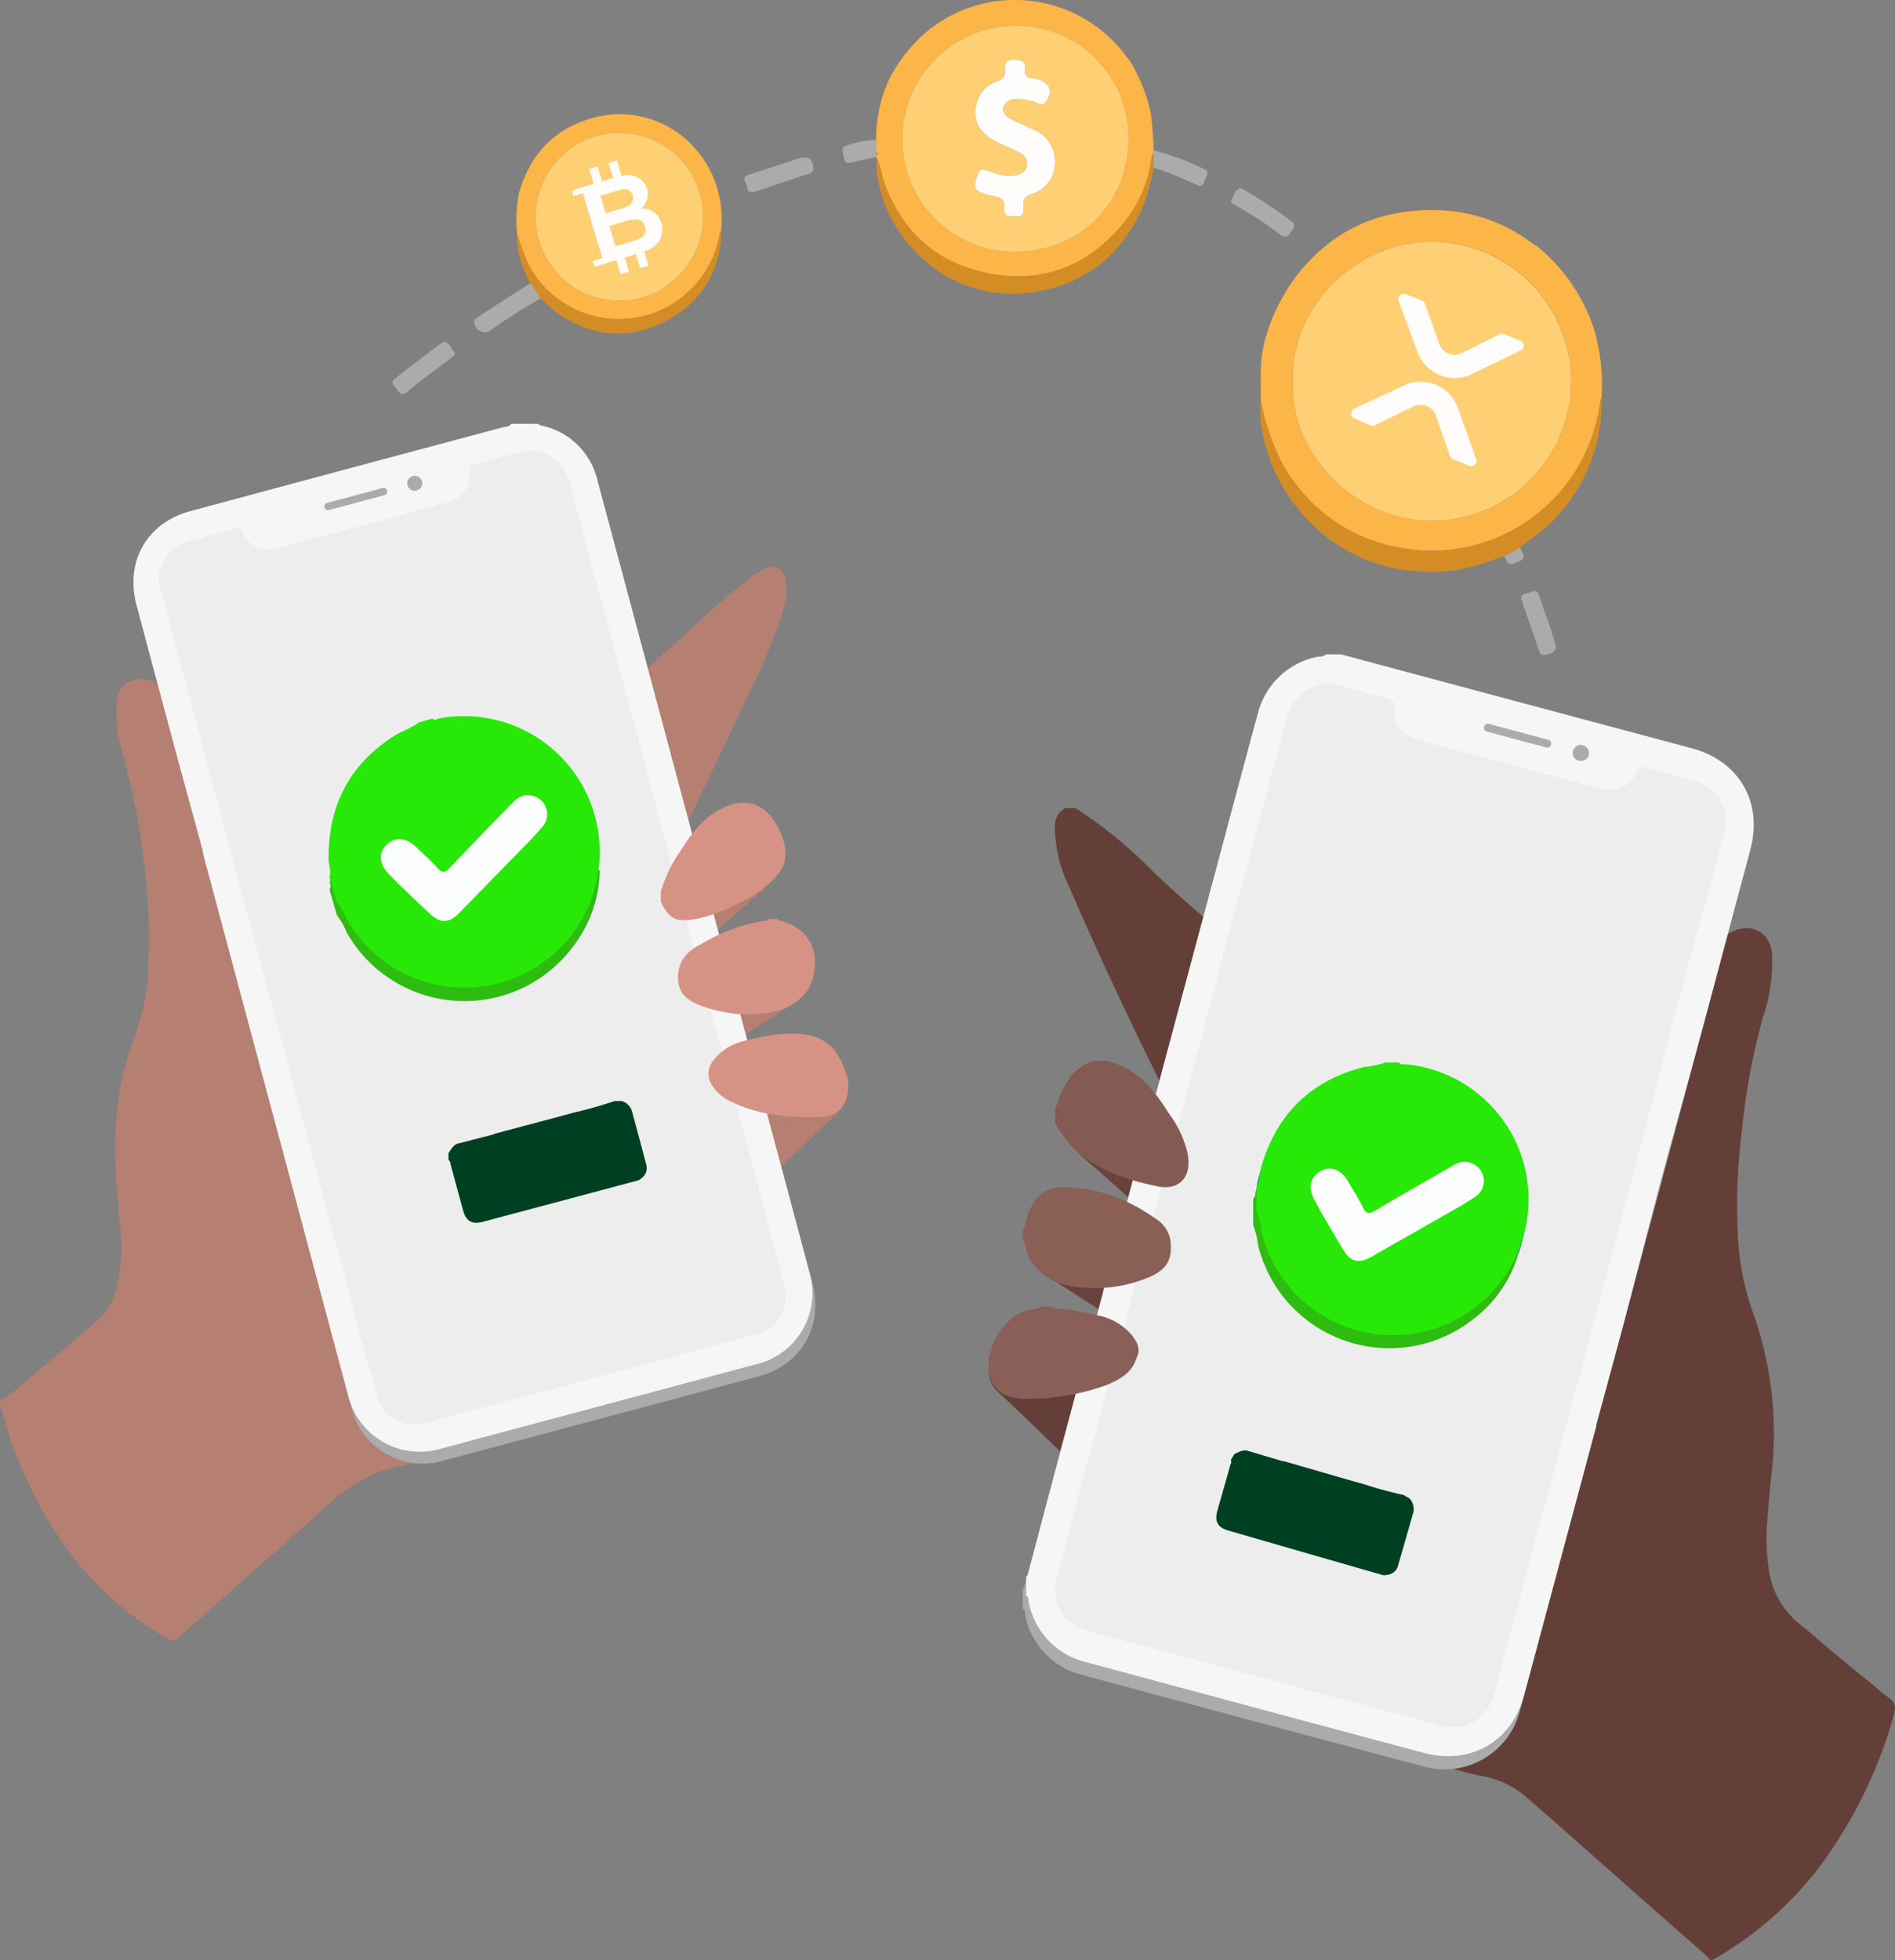 <svg xmlns="http://www.w3.org/2000/svg" width="288.967" height="298.793" viewBox="0 0 288.967 298.793">
  <rect x="0" y="0" width="288.967" height="298.793" fill="#808080" stroke="none"/>
  <g id="copy" transform="translate(0 -0.001)">
    <g id="Group_2768" data-name="Group 2768">
      <path id="Path_6347" data-name="Path 6347" d="M177.237,58.617c-.021-3.195-.222-6.383.7-9.533a28.308,28.308,0,0,1,5.725-10.752c5.582-6.474,12.776-9.163,21.147-8.764a24.566,24.566,0,0,1,13.709,4.956,8.054,8.054,0,0,0,.772.455A27.02,27.02,0,0,1,228,47.6a29.153,29.153,0,0,1,1.177,10.506,3.211,3.211,0,0,0-.2.6,25.906,25.906,0,0,1-30.657,22.273,25.387,25.387,0,0,1-18.184-13.54,35.716,35.716,0,0,1-2.9-8.824m4.889-2.655c-.422,10.725,9.557,21.054,21.313,20.926a21.271,21.271,0,0,0-.321-42.541c-11.055.033-21.544,9.655-20.992,21.615" transform="translate(15.034 2.505)" fill="#fcb547"/>
      <path id="Path_6348" data-name="Path 6348" d="M161.936,9.394A26.345,26.345,0,0,1,165,17.1a46.85,46.85,0,0,1,.456,5.79c-.02.2-.04.395-.06.591-.079.1-.216.192-.228.3a19.286,19.286,0,0,1-4.633,10.65c-5.335,6.229-12.121,8.806-20.155,7.261-8.2-1.576-13.581-6.6-16.23-14.54a14.16,14.16,0,0,0-.853-2.969c-.041-.08-.082-.162-.123-.242.016-.1.031-.207.048-.31.261-.144.29-.279-.014-.4l-.062-1.9a22.227,22.227,0,0,1,1.4-7.843c.181-.417.355-.837.532-1.256a23.609,23.609,0,0,1,5.9-7.491,21.087,21.087,0,0,1,30.233,3.744c.232.309.482.6.723.906M144.466,3.909a17.312,17.312,0,0,0-17.322,17.06A17.079,17.079,0,0,0,144.351,38.4c10.092-.086,17.2-7.4,17.3-17.316A17.105,17.105,0,0,0,144.466,3.909" transform="translate(10.448 0)" fill="#fcb547"/>
      <path id="Path_6349" data-name="Path 6349" d="M97.326,18.966A16.235,16.235,0,0,1,103.8,33.759a2.305,2.305,0,0,0-.2.468,15.589,15.589,0,0,1-29.166,4.758,45.716,45.716,0,0,1-1.75-4.715,21.769,21.769,0,0,1,.3-6.2c1.722-6.01,5.508-9.99,11.616-11.543a15.243,15.243,0,0,1,12.725,2.439M88.12,44.426c6.863.41,12.861-5.8,12.928-12.432a12.777,12.777,0,1,0-25.55-.345c.037,7.163,5.84,12.926,12.622,12.777" transform="translate(6.16 1.361)" fill="#fcb547"/>
      <path id="Path_6350" data-name="Path 6350" d="M177.24,56.382a35.641,35.641,0,0,0,2.9,8.824,25.389,25.389,0,0,0,18.183,13.541,25.908,25.908,0,0,0,30.658-22.273,3.222,3.222,0,0,1,.2-.6,25.391,25.391,0,0,1-6.339,17.6c-.333.395-.679.779-1.02,1.168-1.529,1.569-3.443,2.664-5.05,4.138l-2.4,1.246c-1.538.525-3.064,1.09-4.617,1.568a24.507,24.507,0,0,1-8.421.773,24.837,24.837,0,0,1-14.664-5.734,26.361,26.361,0,0,1-9.159-15.257,15.906,15.906,0,0,1-.271-4.986" transform="translate(15.031 4.74)" fill="#d38d24"/>
      <path id="Path_6351" data-name="Path 6351" d="M123.292,22.349a14.1,14.1,0,0,1,.853,2.969c2.649,7.943,8.031,12.964,16.23,14.54,8.034,1.544,14.82-1.032,20.156-7.261a19.3,19.3,0,0,0,4.632-10.65c.012-.106.15-.2.228-.3q.023,1.02.047,2.041a29.268,29.268,0,0,1-2,6.932c-3.213,6.557-8.371,10.675-15.547,11.958a20.221,20.221,0,0,1-17.248-4.6A21.837,21.837,0,0,1,123.6,26.416a10.591,10.591,0,0,1-.307-4.067" transform="translate(10.454 1.837)" fill="#d38d24"/>
      <path id="Path_6352" data-name="Path 6352" d="M72.677,32.884A45.616,45.616,0,0,0,74.426,37.6a15.589,15.589,0,0,0,29.167-4.758,2.332,2.332,0,0,1,.2-.468,14.988,14.988,0,0,1-7.731,13.435c-5.547,3.238-11.193,3.046-16.671-.432-1.161-.737-2.07-1.76-3.141-2.6a9.886,9.886,0,0,0-1.582-2.339A23.311,23.311,0,0,1,72.8,35.393a20.061,20.061,0,0,1-.126-2.509" transform="translate(6.166 2.747)" fill="#d38d24"/>
      <path id="Path_6353" data-name="Path 6353" d="M75.179,39.808a9.875,9.875,0,0,1,1.582,2.339,75.123,75.123,0,0,0-7.5,4.767,1.617,1.617,0,0,1-2.593-1.108c-.074-.415.182-.618.491-.817q4.013-2.584,8.018-5.181" transform="translate(5.655 3.377)" fill="#ababab"/>
      <path id="Path_6354" data-name="Path 6354" d="M115.121,23.807c.035.6-.381.706-.74.827-2.7.9-5.416,1.78-8.114,2.7-1.436.488-1.06-.884-1.456-1.416-.433-.58-.119-.961.566-1.178,2.51-.8,5.005-1.644,7.506-2.47,1.444-.477,2.255.107,2.237,1.538" transform="translate(8.876 1.875)" fill="#ababab"/>
      <path id="Path_6355" data-name="Path 6355" d="M63.082,48.015c.832.175,1,1.011,1.468,1.534.348.391-.128.72-.411.938-2.285,1.752-4.65,3.4-6.841,5.275-.7.6-1.153-.018-1.46-.493-.3-.458-1.143-.956-.3-1.618,2.3-1.8,4.624-3.568,6.946-5.341a3.413,3.413,0,0,1,.594-.3" transform="translate(4.681 4.074)" fill="#ababab"/>
      <path id="Path_6356" data-name="Path 6356" d="M174.488,26.434c.2.1.4.172.587.282a70.2,70.2,0,0,1,7,4.659c.54.419.913.817.315,1.476-.516.57-.766,1.483-1.893.652a54.047,54.047,0,0,0-7.046-4.6c-.381-.2-.537-.421-.293-.807.375-.6.462-1.428,1.326-1.661" transform="translate(14.682 2.243)" fill="#ababab"/>
      <path id="Path_6357" data-name="Path 6357" d="M217.358,92.78c-.53.107-.686-.285-.814-.651-.883-2.533-1.739-5.074-2.631-7.6-.379-1.074.527-1,1.054-1.177s1.2-.744,1.557.33c.844,2.544,1.868,5.027,2.542,7.629.206.8-.491,1.393-1.709,1.473" transform="translate(18.141 7.045)" fill="#ababab"/>
      <path id="Path_6358" data-name="Path 6358" d="M162.14,23.735l-.046-2.04c.02-.2.04-.394.06-.591a44.693,44.693,0,0,1,7.609,2.823c1.224.5.29,1.288.131,1.945-.187.773-.679.77-1.286.46a59.564,59.564,0,0,0-6.469-2.6" transform="translate(13.752 1.791)" fill="#ababab"/>
      <path id="Path_6359" data-name="Path 6359" d="M123.55,19.665q.031.949.061,1.9c.005.135.01.269.015.4-.016.1-.033.207-.048.31-1.262.271-2.534.5-3.779.83-.715.192-1.05.061-1.146-.7-.09-.72-.7-1.608.468-1.922a15.283,15.283,0,0,1,4.428-.815" transform="translate(10.047 1.668)" fill="#ababab"/>
      <path id="Path_6360" data-name="Path 6360" d="M211.463,78.227l2.4-1.246c.838,1.74.811,1.676-.8,2.322-1.193.477-1.245-.458-1.6-1.075" transform="translate(17.941 6.531)" fill="#ababab"/>
      <path id="Path_6361" data-name="Path 6361" d="M144.154,3.6a17.106,17.106,0,0,1,17.188,17.173c-.1,9.918-7.211,17.232-17.3,17.317a17.08,17.08,0,0,1-17.207-17.429A17.312,17.312,0,0,1,144.154,3.6m-.325,29.062c1.116.192,1.62-.263,1.507-1.423a1.548,1.548,0,0,1,1.1-1.916,5.021,5.021,0,0,0,3.688-4.841,5.159,5.159,0,0,0-3.274-5.022c-1.175-.554-2.377-1.054-3.525-1.658-.664-.349-1.281-.917-1.057-1.755a1.793,1.793,0,0,1,1.808-1.238,7.662,7.662,0,0,1,3.3.574c.437.172.878.42,1.28-.1,1.19-1.53.745-2.966-1.094-3.477a5.88,5.88,0,0,0-.888-.177c-.824-.1-1.251-.488-1.135-1.37.163-1.229-.572-1.427-1.585-1.441-1.04-.014-1.613.37-1.466,1.44s-.384,1.55-1.313,1.885a4.564,4.564,0,0,0-2.85,2.838c-.907,2.493-.031,4.74,2.481,6.116,1.249.685,2.595,1.192,3.871,1.832a1.806,1.806,0,0,1,1.154,1.982c-.154.987-.922,1.316-1.747,1.5a6.572,6.572,0,0,1-3.559-.477c-1.938-.649-1.888-.65-2.482,1.3-.312,1.019-.01,1.581.954,1.869a13.317,13.317,0,0,0,2,.55c1,.136,1.463.648,1.381,1.631-.092,1.079.361,1.551,1.454,1.378" transform="translate(10.761 0.306)" fill="#fecf73"/>
      <path id="Path_6362" data-name="Path 6362" d="M123.218,21.817c0-.135-.01-.27-.014-.4.3.125.277.259.014.4" transform="translate(10.453 1.817)" fill="#d38d24"/>
      <path id="Path_6363" data-name="Path 6363" d="M224.165,55.072a21.29,21.29,0,0,1-21.111,21.436c-11.749.13-21.729-10.2-21.306-20.927-.553-11.955,9.937-21.578,20.992-21.61a21.349,21.349,0,0,1,21.426,21.1" transform="translate(15.418 2.882)" fill="#fecf73"/>
      <path id="Path_6364" data-name="Path 6364" d="M142.961,32.256c-1.092.174-1.546-.3-1.454-1.378.082-.983-.378-1.495-1.381-1.631a13.317,13.317,0,0,1-2-.55c-.963-.289-1.266-.851-.954-1.869.594-1.945.545-1.944,2.482-1.3a6.572,6.572,0,0,0,3.559.477c.824-.186,1.593-.514,1.747-1.5a1.806,1.806,0,0,0-1.154-1.982c-1.276-.64-2.622-1.148-3.871-1.832-2.512-1.377-3.388-3.623-2.481-6.116a4.564,4.564,0,0,1,2.85-2.838c.929-.335,1.462-.8,1.313-1.885s.425-1.454,1.466-1.44c1.013.014,1.748.212,1.585,1.441-.116.882.31,1.275,1.135,1.37a5.88,5.88,0,0,1,.888.177c1.839.511,2.284,1.947,1.094,3.477-.4.517-.843.27-1.28.1a7.662,7.662,0,0,0-3.3-.574,1.793,1.793,0,0,0-1.808,1.238c-.225.839.393,1.406,1.057,1.755,1.148.6,2.35,1.1,3.525,1.658a5.159,5.159,0,0,1,3.274,5.022,5.021,5.021,0,0,1-3.688,4.841,1.548,1.548,0,0,0-1.1,1.916c.113,1.161-.391,1.615-1.507,1.423" transform="translate(11.628 0.714)" fill="#fefdfc"/>
      <path id="Path_6365" data-name="Path 6365" d="M100.824,31.763c-.065,6.639-6.064,12.845-12.931,12.432-6.78.152-12.584-5.609-12.617-12.769a12.776,12.776,0,1,1,25.548.336" transform="translate(6.387 1.588)" fill="#fecf73"/>
      <path id="Path_6366" data-name="Path 6366" d="M276.94,252.024a70.579,70.579,0,0,1-11.413,23.107,53.728,53.728,0,0,1-15.969,13.908c-.629.369-.77-.206-1.02-.423q-7.323-6.428-14.613-12.877c-4.47-3.938-8.907-7.909-13.419-11.792a13.994,13.994,0,0,0-6.52-2.864c-7.767-1.584-14.385-5.544-20.807-9.948-7.626-5.218-14.873-10.946-22.011-16.815-5.229-4.285-10.306-8.744-15.426-13.159a.9.9,0,0,1-.25-1.237c.727-1.627.282-2.8-1.085-4.036-4.361-4-8.549-8.2-12.866-12.248-1.215-1.139-2.517-2.159-2.56-3.96-.065-2.311,1.248-3.895,3.1-5.034a11.143,11.143,0,0,1,6.487-1.389c.108.108.206.293.347.336a19.748,19.748,0,0,1,4.632,1.681,1.182,1.182,0,0,0,1.53-.141c1.779.8,3.569,1.595,5.337,2.441.542.271.857.26,1.009-.369,2.332-9.08,4.491-18.214,7.084-27.219a12.426,12.426,0,0,0-.966-9.785c-5.739-11.38-11.217-22.9-16.273-34.606a21.4,21.4,0,0,1-2.2-9.124,3.087,3.087,0,0,1,1.584-2.918H152.2a67.312,67.312,0,0,1,11.434,9.286,175.76,175.76,0,0,0,26.058,20.71q19.169,12.416,37.709,25.787c.835.607,1.649,1.258,2.5,1.866a3.394,3.394,0,0,0,4.893-.358,14.522,14.522,0,0,0,2.9-4.437,102.749,102.749,0,0,0,5.186-15.329,58.631,58.631,0,0,1,4.99-13.04,24.636,24.636,0,0,1,2.68-4.122,5.314,5.314,0,0,1,2.734-1.888c2.842-.705,4.979.944,5.164,4.025a27.064,27.064,0,0,1-1.454,9.568,100.782,100.782,0,0,0-3.168,17.195,89.455,89.455,0,0,0-.6,16.077,40.009,40.009,0,0,0,2.191,11.282,54.8,54.8,0,0,1,2.875,25.429c-.293,2.539-.456,5.088-.673,7.626a35.08,35.08,0,0,0,.38,6.845,12.941,12.941,0,0,0,4.925,8.1c1.649,1.313,3.211,2.745,4.838,4.09,1.747,1.465,3.526,2.886,5.283,4.329,1.117.9,2.181,1.855,3.33,2.7,1.063.77.857,1.725.564,2.723" transform="translate(11.791 9.634)" fill="#643f38"/>
      <path id="Path_6367" data-name="Path 6367" d="M163.339,172.6c-1.921-1.7-3.719-3.245-5.469-4.844-2.364-2.16-4.889-4.139-7.1-6.469a9.09,9.09,0,0,1-1.981-3.585c.371-.266.677-.021.979.084,4.856,1.684,9.705,3.388,14.569,5.047.745.254,1.006.544.814,1.368-.635,2.728-1.187,5.475-1.808,8.4" transform="translate(12.623 13.37)" fill="#68423b"/>
      <path id="Path_6368" data-name="Path 6368" d="M146.968,178.947l9.165-.675c1.035-.077,2.072-.14,3.1-.239.524-.05.721.117.6.647-.6,2.518-1.2,5.037-1.826,7.675L146.9,179.247c.023-.1.047-.2.069-.3" transform="translate(12.463 15.104)" fill="#68423b"/>
      <path id="Path_6369" data-name="Path 6369" d="M154.328,188.9a1.188,1.188,0,0,1-1.529.15,19.9,19.9,0,0,0-4.632-1.69c-.137-.04-.234-.218-.349-.331,2.431-.284,4.508.663,6.51,1.871" transform="translate(12.541 15.864)" fill="#68423b"/>
      <path id="Path_6370" data-name="Path 6370" d="M143.761,237.328v-3.119c.085-.082.219-.153.245-.252,1.829-6.887,3.632-13.781,5.474-20.664q14.774-55.2,29.568-110.39a11.875,11.875,0,0,1,14.888-8.577q25.706,6.859,51.393,13.783c7.217,1.944,10.8,8.194,8.877,15.369q-6.934,25.909-13.864,51.82-10.371,38.739-20.756,77.472a11.844,11.844,0,0,1-14.684,8.554q-26.025-6.921-52.024-13.938a11.706,11.706,0,0,1-8.719-9.045c-.085-.336.069-.814-.4-1.012" transform="translate(12.197 7.965)" fill="#ababab"/>
      <path id="Path_6371" data-name="Path 6371" d="M254.666,121.756c-3.884,14.407-7.659,28.835-11.684,43.2-2.69,9.612-5.066,19.31-7.616,28.965-1.345,5.088-2.766,10.165-4.155,15.242a3.86,3.86,0,0,1-.054.51q-5.5,20.536-11.011,41.05c-1.909,7.03-8.212,10.588-15.253,8.7q-5.061-1.351-10.132-2.712-20.682-5.549-41.376-11.12a11.725,11.725,0,0,1-8.733-9.015c-.108-.391.043-.89-.412-1.172v-2.853c.087-.087.206-.174.239-.271q3.6-13.571,7.2-27.143c1.4-5.251,2.842-10.48,4.263-15.73.043-.25.076-.51.141-.749q7.03-26.248,14.049-52.474c3.146-11.716,6.249-23.454,9.427-35.16a11.726,11.726,0,0,1,8.939-8.668c.477-.13,1.052.054,1.432-.4h2.343c.857.228,1.714.456,2.571.694q25.45,6.818,50.912,13.626c7.236,1.942,10.859,8.223,8.907,15.481" transform="translate(12.238 7.802)" fill="#f6f6f6"/>
      <path id="Path_6372" data-name="Path 6372" d="M250.347,118.882c-1.193,4.6-2.5,9.178-3.754,13.767-1.595,5.869-3.309,11.716-4.741,17.629-.9,3.678-1.844,7.344-2.907,10.979-1.15,4.426-2.267,8.863-3.45,13.289q-10.089,37.655-20.189,75.331c-1.128,4.177-4.329,6.064-8.494,4.958q-26.573-7.111-53.125-14.255c-4.253-1.139-6.14-4.372-5.023-8.581q5.3-19.9,10.653-39.8,5.256-19.641,10.534-39.282a5.638,5.638,0,0,1,.228-.6c1.063-4.166,2.094-8.353,3.211-12.519,3.4-12.671,6.856-25.331,10.219-38.013.738-2.8,2.224-4.719,5.055-5.5.1-.022.163-.163.249-.25h2.072c2.6.987,5.348,1.508,8.028,2.256.89.239,1.128.542,1.063,1.465a4.441,4.441,0,0,0,3.374,4.773q14.06,3.824,28.13,7.551a4.529,4.529,0,0,0,5.576-2.625c.3-.662.586-.792,1.258-.6,2.452.694,4.914,1.313,7.366,2a6.386,6.386,0,0,1,4.665,8.028" transform="translate(12.586 8.148)" fill="#ededed"/>
      <path id="Path_6373" data-name="Path 6373" d="M218.4,104.151l-9.055-2.427a.606.606,0,0,0-.741.429h0a.6.6,0,0,0,.427.741l9.055,2.427a.606.606,0,0,0,.314-1.171" transform="translate(17.697 8.629)" fill="#ababab"/>
      <path id="Path_6374" data-name="Path 6374" d="M222.616,104.725l-.011,0a1.22,1.22,0,0,0-.631,2.357l.011,0a1.22,1.22,0,1,0,.631-2.356" transform="translate(18.756 8.881)" fill="#ababab"/>
      <path id="Path_6375" data-name="Path 6375" d="M194.731,151.229h3.878c.127.318.42.232.66.26a21.053,21.053,0,0,1,7,2.1c9.061,4.549,13.716,15.808,10.256,24.807-2.1-.746-4.288-1.19-6.416-1.831-1.957-.59-4.058-.733-5.856-1.831q2.319-1.385,4.637-2.772c1.836-1.094,2.379-2.754,1.407-4.309-.915-1.466-2.778-1.76-4.508-.743-3.94,2.316-7.9,4.6-11.823,6.943-.79.473-1.146.365-1.558-.427-.733-1.41-1.564-2.77-2.365-4.145-.895-1.537-1.966-2.128-3.334-1.857-1.41.279-2.132,1.151-2.426,2.937-2.617-.335-5.06-1.4-7.658-1.812a4.6,4.6,0,0,1,.054-.767,20.47,20.47,0,0,1,14.152-15.507c1.282-.434,2.682-.4,3.9-1.047" transform="translate(14.985 12.831)" fill="#26888e"/>
      <path id="Path_6377" data-name="Path 6377" d="M203.653,173.556c-3.435,1.742-6.689,3.8-10.03,5.7-2.557,1.46-3.862,1.1-5.355-1.479-1.288-2.229-2.569-4.463-3.866-6.688a5.1,5.1,0,0,1-.717-1.913c.3-1.785,1.015-2.657,2.426-2.936,1.368-.271,2.439.32,3.334,1.857.8,1.374,1.632,2.735,2.365,4.145.412.792.768.9,1.558.427,3.921-2.349,7.882-4.628,11.823-6.943,1.729-1.016,3.593-.723,4.509.742.971,1.556.427,3.217-1.408,4.31q-2.319,1.383-4.637,2.772" transform="translate(15.584 14.01)" fill="#fcfdfd"/>
      <rect id="Rectangle_1232" data-name="Rectangle 1232" width="23.165" height="29.154" transform="translate(195.509 191.341) rotate(-74.999)" fill="#fff"/>
      <g id="Group_2770" data-name="Group 2770">
        <path id="Path_6376" data-name="Path 6376" d="M176.665,167.195c2.6.411,5.042,1.476,7.659,1.812a5.058,5.058,0,0,0,.717,1.911c1.3,2.225,2.578,4.459,3.866,6.688,1.492,2.583,2.8,2.939,5.355,1.48,3.34-1.906,6.6-3.963,10.029-5.705,1.8,1.1,3.9,1.241,5.856,1.831,2.128.641,4.316,1.086,6.417,1.831a19.323,19.323,0,0,1-7.017,10,20.642,20.642,0,0,1-32.678-11.49,10.5,10.5,0,0,0-.713-2.931v-4.137c.535-.287.146-.937.508-1.293" transform="translate(14.946 14.186)" fill="#2dbc0f"/>
        <path id="Path_6378" data-name="Path 6378" d="M217.659,174.441a20.65,20.65,0,0,1-40.313.553,9.886,9.886,0,0,0-.716-2.94v-3.873c.575-.77.358-1.714.6-2.56,2.267-8.191,7.42-13.485,15.719-15.611a15.929,15.929,0,0,0,3.341-.705h2.061c.271.423.705.239,1.063.271a20.7,20.7,0,0,1,18.247,24.865" transform="translate(14.986 12.667)" fill="#28e808"/>
        <path id="Path_6379" data-name="Path 6379" d="M207,170.052q-6.433,3.66-12.866,7.319c-.261.149-.508.324-.775.462-1.829.954-3.036.657-4.109-1.087-1.146-1.865-2.234-3.765-3.347-5.65-.346-.643-.685-1.29-1.04-1.927-1.057-1.892-.749-3.563.831-4.459,1.531-.869,3.159-.3,4.214,1.5.785,1.335,1.622,2.648,2.3,4.037.5,1.02.967.986,1.859.456,3.773-2.245,7.594-4.41,11.4-6.6.3-.172.592-.354.9-.5a2.918,2.918,0,0,1,3.911,1.166,2.88,2.88,0,0,1-.994,3.854c-.744.506-1.523.959-2.286,1.435" transform="translate(15.631 13.853)" fill="#fcfdfd"/>
      </g>
      <path id="Path_6380" data-name="Path 6380" d="M161.586,191.281c-.694,2.408-2.647,3.482-4.762,4.329a35.082,35.082,0,0,1-11.684,2.05c-2.864.1-5.131-.662-6.184-3.569v-3.07c.4-.271.347-.749.488-1.128a9.218,9.218,0,0,1,2.473-3.949,6.125,6.125,0,0,1,2.647-1.649c.77-.3,1.66-.152,2.365-.673h1.8c.119.325.4.239.64.26a42.417,42.417,0,0,1,6.173,1.052,8.912,8.912,0,0,1,5.381,3.179c.683.933,1.248,1.942.662,3.168" transform="translate(11.789 15.579)" fill="#895f57"/>
      <path id="Path_6381" data-name="Path 6381" d="M163.327,180.412a21.052,21.052,0,0,1-10.621,1.692c-3.428-.239-6.357-1.54-8.1-4.773-.445-.824-.282-1.823-.846-2.582v-1.28c.64-1.117.477-2.528,1.3-3.58a4.855,4.855,0,0,1,4.773-3.027c5.4-.087,10.165,1.877,14.483,4.969a4.664,4.664,0,0,1,2,3.428c.239,2.658-.651,4.057-2.983,5.153" transform="translate(12.197 14.157)" fill="#895f56"/>
      <path id="Path_6382" data-name="Path 6382" d="M163.894,168.2c-6.3-1.313-12.249-3.439-15.578-9.644v-2.3c.608-.966.608-2.181,1.356-3.081a7.259,7.259,0,0,1,4.544-4.1h2.05c4.406,1.128,7.073,4.263,9.32,7.919a16.371,16.371,0,0,1,2.918,6.151c.705,3.515-1.139,5.771-4.611,5.055" transform="translate(12.583 12.648)" fill="#845b53"/>
      <path id="Path_6383" data-name="Path 6383" d="M127.274,163.361c-1.844,1.562-3.526,3.32-5.283,4.99-.564.532-1.139,1.052-1.714,1.573a55.265,55.265,0,0,1-5.967,5.522c-.824.716-1.367,1.475-.749,2.56.835,1.454-.228,2.246-1.107,2.962-2.853,2.322-5.5,4.893-8.321,7.258-9.97,8.364-20.037,16.62-31.168,23.454a36.255,36.255,0,0,1-12.118,5.131c-4.329.824-7.757,3.038-10.979,5.956-7.5,6.8-15.144,13.43-22.717,20.146a1.081,1.081,0,0,1-1.53.163c-11.5-6.466-18.648-16.479-23.346-28.51-.89-2.289-1.454-4.687-2.278-7v-.781a12.469,12.469,0,0,0,3.081-2.278c3.992-3.32,7.974-6.639,11.879-10.046,2.018-1.757,2.766-4.242,3.211-6.78.651-3.786.152-7.551-.206-11.337-.759-8.212-.64-16.37,2.278-24.246a41.524,41.524,0,0,0,2.322-9.5c-.1-2.723.25-5.424.13-8.158a112.246,112.246,0,0,0-3.873-25.949,21.125,21.125,0,0,1-.976-8.69c.412-3.081,4.025-3.667,5.8-2.5a10.584,10.584,0,0,1,2.951,3.406c3.385,5.294,4.925,11.293,6.65,17.227,1.28,4.361,2.528,8.722,4.784,12.714a12.505,12.505,0,0,0,.759,1.2c2.04,2.8,3.645,3.038,6.379.987,8.928-6.672,18.236-12.779,27.457-19.028,6.8-4.611,13.68-9.1,20.449-13.767,3.027-2.083,5.522-4.849,8.277-7.279,4.307-3.808,8.375-7.9,12.964-11.38a9.352,9.352,0,0,1,2.539-1.54,1.994,1.994,0,0,1,2.907,1.616c.521,2.159-.141,4.209-.77,6.216a92.957,92.957,0,0,1-4.958,11.684c-4.274,9.08-8.614,18.128-12.942,27.186a2.9,2.9,0,0,0-.271,2c2.322,9.677,5.045,19.245,7.485,28.879.2.77.51.879,1.182.542,2.256-1.107,4.47-2.322,6.813-3.2a11.2,11.2,0,0,1,10.87,1.074c2.929,2.05,2.831,5.229.1,7.518" transform="translate(0 6.759)" fill="#b57f71"/>
      <path id="Path_6384" data-name="Path 6384" d="M97.666,134.76c-.616-2.872-1.169-5.529-1.768-8.176-.12-.535.125-.708.525-.847l14.822-5.139a7.405,7.405,0,0,1-2.533,4.339c-3.582,3.251-7.226,6.435-11.046,9.823" transform="translate(8.134 10.232)" fill="#b57f71"/>
      <path id="Path_6385" data-name="Path 6385" d="M113.108,140.718c-3.522,2.252-6.762,4.314-9.99,6.4-.729.469-.867.04-1-.549-.439-1.938-.854-3.883-1.372-5.8-.225-.831.028-.983.771-.928,3.1.23,6.206.435,9.309.657.641.046,1.281.124,2.283.223" transform="translate(8.541 11.863)" fill="#b57f71"/>
      <path id="Path_6386" data-name="Path 6386" d="M18.968,86.179V84.62c.456-.162.273-.586.335-.887a11.267,11.267,0,0,1,8.722-9.227Q49.508,68.76,70.987,63a28.674,28.674,0,0,0,5.865-1.766H81c.048.205.208.222.381.264a11.057,11.057,0,0,1,8.6,8.405c1.048,3.833,2.054,7.676,3.083,11.513q14.593,54.435,29.182,108.872c1.782,6.654-1.622,12.581-8.2,14.344q-24.005,6.429-48.017,12.834a11.165,11.165,0,0,1-14.057-8.108Q36.5,151.6,21.038,93.848c-.685-2.558-1.38-5.113-2.07-7.669" transform="translate(1.609 5.195)" fill="#ababab"/>
      <path id="Path_6387" data-name="Path 6387" d="M113.6,202.949q-21.382,5.744-42.786,11.456c-1.833.488-3.656,1-5.5,1.475a11.239,11.239,0,0,1-13.853-8.332q-5.045-18.844-10.089-37.7-5.923-22.082-11.846-44.186c-.1-.369-.141-.759-.206-1.139-1.432-5.24-2.886-10.469-4.307-15.719Q22.1,97.986,19.227,87.153c-1.768-6.65,1.595-12.508,8.245-14.3Q51.278,66.444,75.1,60.087c.434-.119.966-.054,1.248-.532H80.5c.087.076.163.206.26.228a11.081,11.081,0,0,1,8.787,8.549q5.614,20.878,11.2,41.788,4.589,17.135,9.178,34.281c.119.466.228.922.336,1.389q2.181,8.055,4.361,16.121c2.4,8.982,4.817,17.943,7.192,26.926a11.151,11.151,0,0,1-8.212,14.114" transform="translate(1.592 5.053)" fill="#f6f6f6"/>
      <path id="Path_6388" data-name="Path 6388" d="M113.165,198.114q-25.06,6.737-50.12,13.42a5.917,5.917,0,0,1-7.5-4.209q-6.525-24.2-12.986-48.417c-.054-.206-.087-.423-.13-.629C41,153.05,39.558,147.832,38.159,142.6Q30.348,113.475,22.57,84.336a1.61,1.61,0,0,0-.25-.412V81.841c.358-.716.651-1.465,1.074-2.148a5.719,5.719,0,0,1,3.352-2.517c2.408-.673,4.838-1.28,7.236-1.964.6-.174.8-.043,1.074.5a4.274,4.274,0,0,0,5.457,2.463q12.807-3.417,25.624-6.889c2.593-.705,3.743-2.267,3.58-4.925-.033-.575.119-.759.618-.89,2.549-.651,5.066-1.421,7.637-1.985a5.893,5.893,0,0,1,6.9,4.459c2.712,9.959,5.37,19.939,8.039,29.909,1.844,6.878,3.7,13.767,5.511,20.655,1.324,5,2.582,10.024,3.895,15.025.141.521.553.966.488,1.562,1.334,4.871,2.69,9.731,3.992,14.6q5.451,20.259,10.848,40.541c1.009,3.775-.716,6.867-4.48,7.876" transform="translate(1.894 5.375)" fill="#ededed"/>
      <path id="Path_6389" data-name="Path 6389" d="M55.159,69.127a.567.567,0,0,0-.693-.4l-8.459,2.264a.564.564,0,0,0-.4.692h0a.566.566,0,0,0,.693.4l8.457-2.263a.566.566,0,0,0,.4-.692Zm5.323-1.42h0a1.14,1.14,0,0,0-1.4-.8l-.008,0a1.139,1.139,0,0,0-.806,1.394h0a1.14,1.14,0,0,0,1.4.8l.008,0a1.138,1.138,0,0,0,.806-1.394" transform="translate(3.868 5.673)" fill="#ababab"/>
      <path id="Path_6395" data-name="Path 6395" d="M92.5,166.452a1.737,1.737,0,0,1-.922.469c-1.748.461-3.488.937-5.235,1.4q-9.025,2.408-18.064,4.811c-1.636.438-2.543-.075-3-1.688-.64-2.32-1.25-4.641-1.889-6.961-.075-.267-.044-.594-.35-.758v-1.063c.417-.58.729-1.279,1.525-1.48,1.74-.439,3.473-.893,5.213-1.339.164-.06.32-.141.49-.186,3.979-1.064,7.973-2.1,11.944-3.191a64.181,64.181,0,0,0,6.179-1.748h1.063a2.366,2.366,0,0,1,1.562,1.532c.721,2.691,1.457,5.376,2.157,8.076a1.873,1.873,0,0,1-.677,2.127" transform="translate(5.349 13.127)" fill="#004022"/>
      <path id="Path_6402" data-name="Path 6402" d="M92.5,166.452a1.737,1.737,0,0,1-.922.469c-1.748.461-3.488.937-5.235,1.4q-9.025,2.408-18.064,4.811c-1.636.438-2.543-.075-3-1.688-.64-2.32-1.25-4.641-1.889-6.961-.075-.267-.044-.594-.35-.758v-1.063c.417-.58.729-1.279,1.525-1.48,1.74-.439,3.473-.893,5.213-1.339.164-.06.32-.141.49-.186,3.979-1.064,7.973-2.1,11.944-3.191a64.181,64.181,0,0,0,6.179-1.748h1.063a2.366,2.366,0,0,1,1.562,1.532c.721,2.691,1.457,5.376,2.157,8.076a1.873,1.873,0,0,1-.677,2.127" transform="translate(217.971 49.764) rotate(31)" fill="#004022"/>
      <path id="Path_6396" data-name="Path 6396" d="M120.854,153.383c-.152,3.059-1.671,4.556-4.687,4.611-4.556.087-9.015-.369-13.181-2.387a7.24,7.24,0,0,1-1.888-1.3c-2.1-2.029-2.018-4.112.26-6.043,1.573-1.54,3.623-1.942,5.685-2.343a20.663,20.663,0,0,1,7.344-.542c3.58.564,5.294,2.972,6.227,6.129a3.437,3.437,0,0,1,.239,1.877" transform="translate(8.449 12.321)" fill="#d69385"/>
      <path id="Path_6397" data-name="Path 6397" d="M115.934,137.878c-.553,2.842-3.255,5-6.824,5.587a20.717,20.717,0,0,1-9.926-.976c-2.7-.89-3.884-2.224-3.884-4.426,0-2.473,1.389-4.068,3.547-5.1a26.68,26.68,0,0,1,9.633-3.537c.25-.043.521,0,.662-.282h1.28c.065.065.108.163.174.174,4.383,1.085,6.3,4.166,5.337,8.559" transform="translate(8.085 10.957)" fill="#d69385"/>
      <path id="Path_6398" data-name="Path 6398" d="M110.368,124.164a17.823,17.823,0,0,1-5.912,4.079,23.625,23.625,0,0,1-6.173,2.289c-3.135.488-4,.1-5.4-2.593v-1.53a20.694,20.694,0,0,1,3.092-6.4c1.54-2.43,3.222-4.741,5.836-6.14,3.949-2.115,7.095-1.074,9.08,2.962,1.237,2.539,1.627,5.034-.521,7.334" transform="translate(7.88 9.57)" fill="#d69385"/>
      <path id="Path_6399" data-name="Path 6399" d="M92.909,30.434a3.2,3.2,0,0,0-1.947-.563,2.87,2.87,0,0,0,.877-3.007,2.739,2.739,0,0,0-.763-1.251,3.124,3.124,0,0,0-1.181-.7,3.161,3.161,0,0,0-1.355-.116c-.165.021-.358.055-.576.1l-.7-2.34-1.277.382.688,2.293-.222.065-1.471.44-.687-2.291-1.277.382.687,2.292-1.589.476-.3.091-1.432.429.259.864,1.431-.429,2.961,9.881-1.431.429.258.865,1.432-.43.3-.09,1.589-.476.636,2.119,1.277-.382-.636-2.12.782-.234c.332-.1.631-.2.908-.282l.638,2.13,1.277-.384-.648-2.159c.281-.1.493-.174.628-.231a3.459,3.459,0,0,0,1.407-1.021,3.256,3.256,0,0,0,.648-1.5A3.609,3.609,0,0,0,94,32.014a2.927,2.927,0,0,0-1.095-1.58m-4.816-3.483a1.406,1.406,0,0,1,1.006.143,1.328,1.328,0,0,1,.559.785,1.279,1.279,0,0,1-.073,1.01,1.608,1.608,0,0,1-.822.7q-.321.14-1.69.551l-1.536.46-.8-2.685,1.346-.4q1.655-.5,2.015-.561m3.421,6.762a1.508,1.508,0,0,1-.713.719,10.958,10.958,0,0,1-1.586.552l-2.17.651-.93-3.1,1.893-.567a8.327,8.327,0,0,1,2.127-.457,1.5,1.5,0,0,1,.892.311,1.585,1.585,0,0,1,.52.809,1.494,1.494,0,0,1-.034,1.085" transform="translate(6.819 1.914)" fill="#fefdfc"/>
      <path id="Path_6400" data-name="Path 6400" d="M215.67,49.176a.813.813,0,0,1-.456.759l-7.4,3.558a5.929,5.929,0,0,1-2.484.629h-.2a5.9,5.9,0,0,1-2.235-.434,6.01,6.01,0,0,1-2.061-1.367,6.131,6.131,0,0,1-1.367-2.191l-2.864-7.757a.816.816,0,0,1,.2-.857.808.808,0,0,1,.857-.184l2.452.944a.789.789,0,0,1,.477.488l2.213,6.184a2.527,2.527,0,0,0,.564.9,2.366,2.366,0,0,0,.846.564,2.682,2.682,0,0,0,1.009.184,2.469,2.469,0,0,0,1.031-.271L212,47.452a.852.852,0,0,1,.673-.022l2.5,1.02a.807.807,0,0,1,.5.727" transform="translate(16.677 3.502)" fill="#fefdfc"/>
      <path id="Path_6401" data-name="Path 6401" d="M208.984,65.42a.806.806,0,0,1-.77,1.085.8.8,0,0,1-.315-.054l-2.484-1.02a.829.829,0,0,1-.456-.5l-2.083-6.075a2.369,2.369,0,0,0-.553-.911,2.573,2.573,0,0,0-.846-.586,2.241,2.241,0,0,0-1-.184,2.431,2.431,0,0,0-1.031.239l-5.923,2.864a.808.808,0,0,1-.673.011l-2.408-1.052a.817.817,0,0,1-.022-1.486l7.5-3.515a5.944,5.944,0,0,1,4.882-.141,5.953,5.953,0,0,1,3.417,3.613Z" transform="translate(16.116 4.551)" fill="#fefdfc"/>
      <g id="Group_2771" data-name="Group 2771" transform="translate(-183.81 12.65) rotate(-16)">
        <path id="Path_6376-2" data-name="Path 6376" d="M176.665,167.195c2.6.411,5.042,1.476,7.659,1.812a5.058,5.058,0,0,0,.717,1.911c1.3,2.225,2.578,4.459,3.866,6.688,1.492,2.583,2.8,2.939,5.355,1.48,3.34-1.906,6.6-3.963,10.029-5.705,1.8,1.1,3.9,1.241,5.856,1.831,2.128.641,4.316,1.086,6.417,1.831a19.323,19.323,0,0,1-7.017,10,20.642,20.642,0,0,1-32.678-11.49,10.5,10.5,0,0,0-.713-2.931v-4.137c.535-.287.146-.937.508-1.293" transform="translate(14.946 14.186)" fill="#2dbc0f"/>
        <path id="Path_6378-2" data-name="Path 6378" d="M217.659,174.441a20.65,20.65,0,0,1-40.313.553,9.886,9.886,0,0,0-.716-2.94v-3.873c.575-.77.358-1.714.6-2.56,2.267-8.191,7.42-13.485,15.719-15.611a15.929,15.929,0,0,0,3.341-.705h2.061c.271.423.705.239,1.063.271a20.7,20.7,0,0,1,18.247,24.865" transform="translate(14.986 12.667)" fill="#28e808"/>
        <path id="Path_6379-2" data-name="Path 6379" d="M207,170.052q-6.433,3.66-12.866,7.319c-.261.149-.508.324-.775.462-1.829.954-3.036.657-4.109-1.087-1.146-1.865-2.234-3.765-3.347-5.65-.346-.643-.685-1.29-1.04-1.927-1.057-1.892-.749-3.563.831-4.459,1.531-.869,3.159-.3,4.214,1.5.785,1.335,1.622,2.648,2.3,4.037.5,1.02.967.986,1.859.456,3.773-2.245,7.594-4.41,11.4-6.6.3-.172.592-.354.9-.5a2.918,2.918,0,0,1,3.911,1.166,2.88,2.88,0,0,1-.994,3.854c-.744.506-1.523.959-2.286,1.435" transform="translate(15.631 13.853)" fill="#fcfdfd"/>
      </g>
    </g>
  </g>
</svg>
